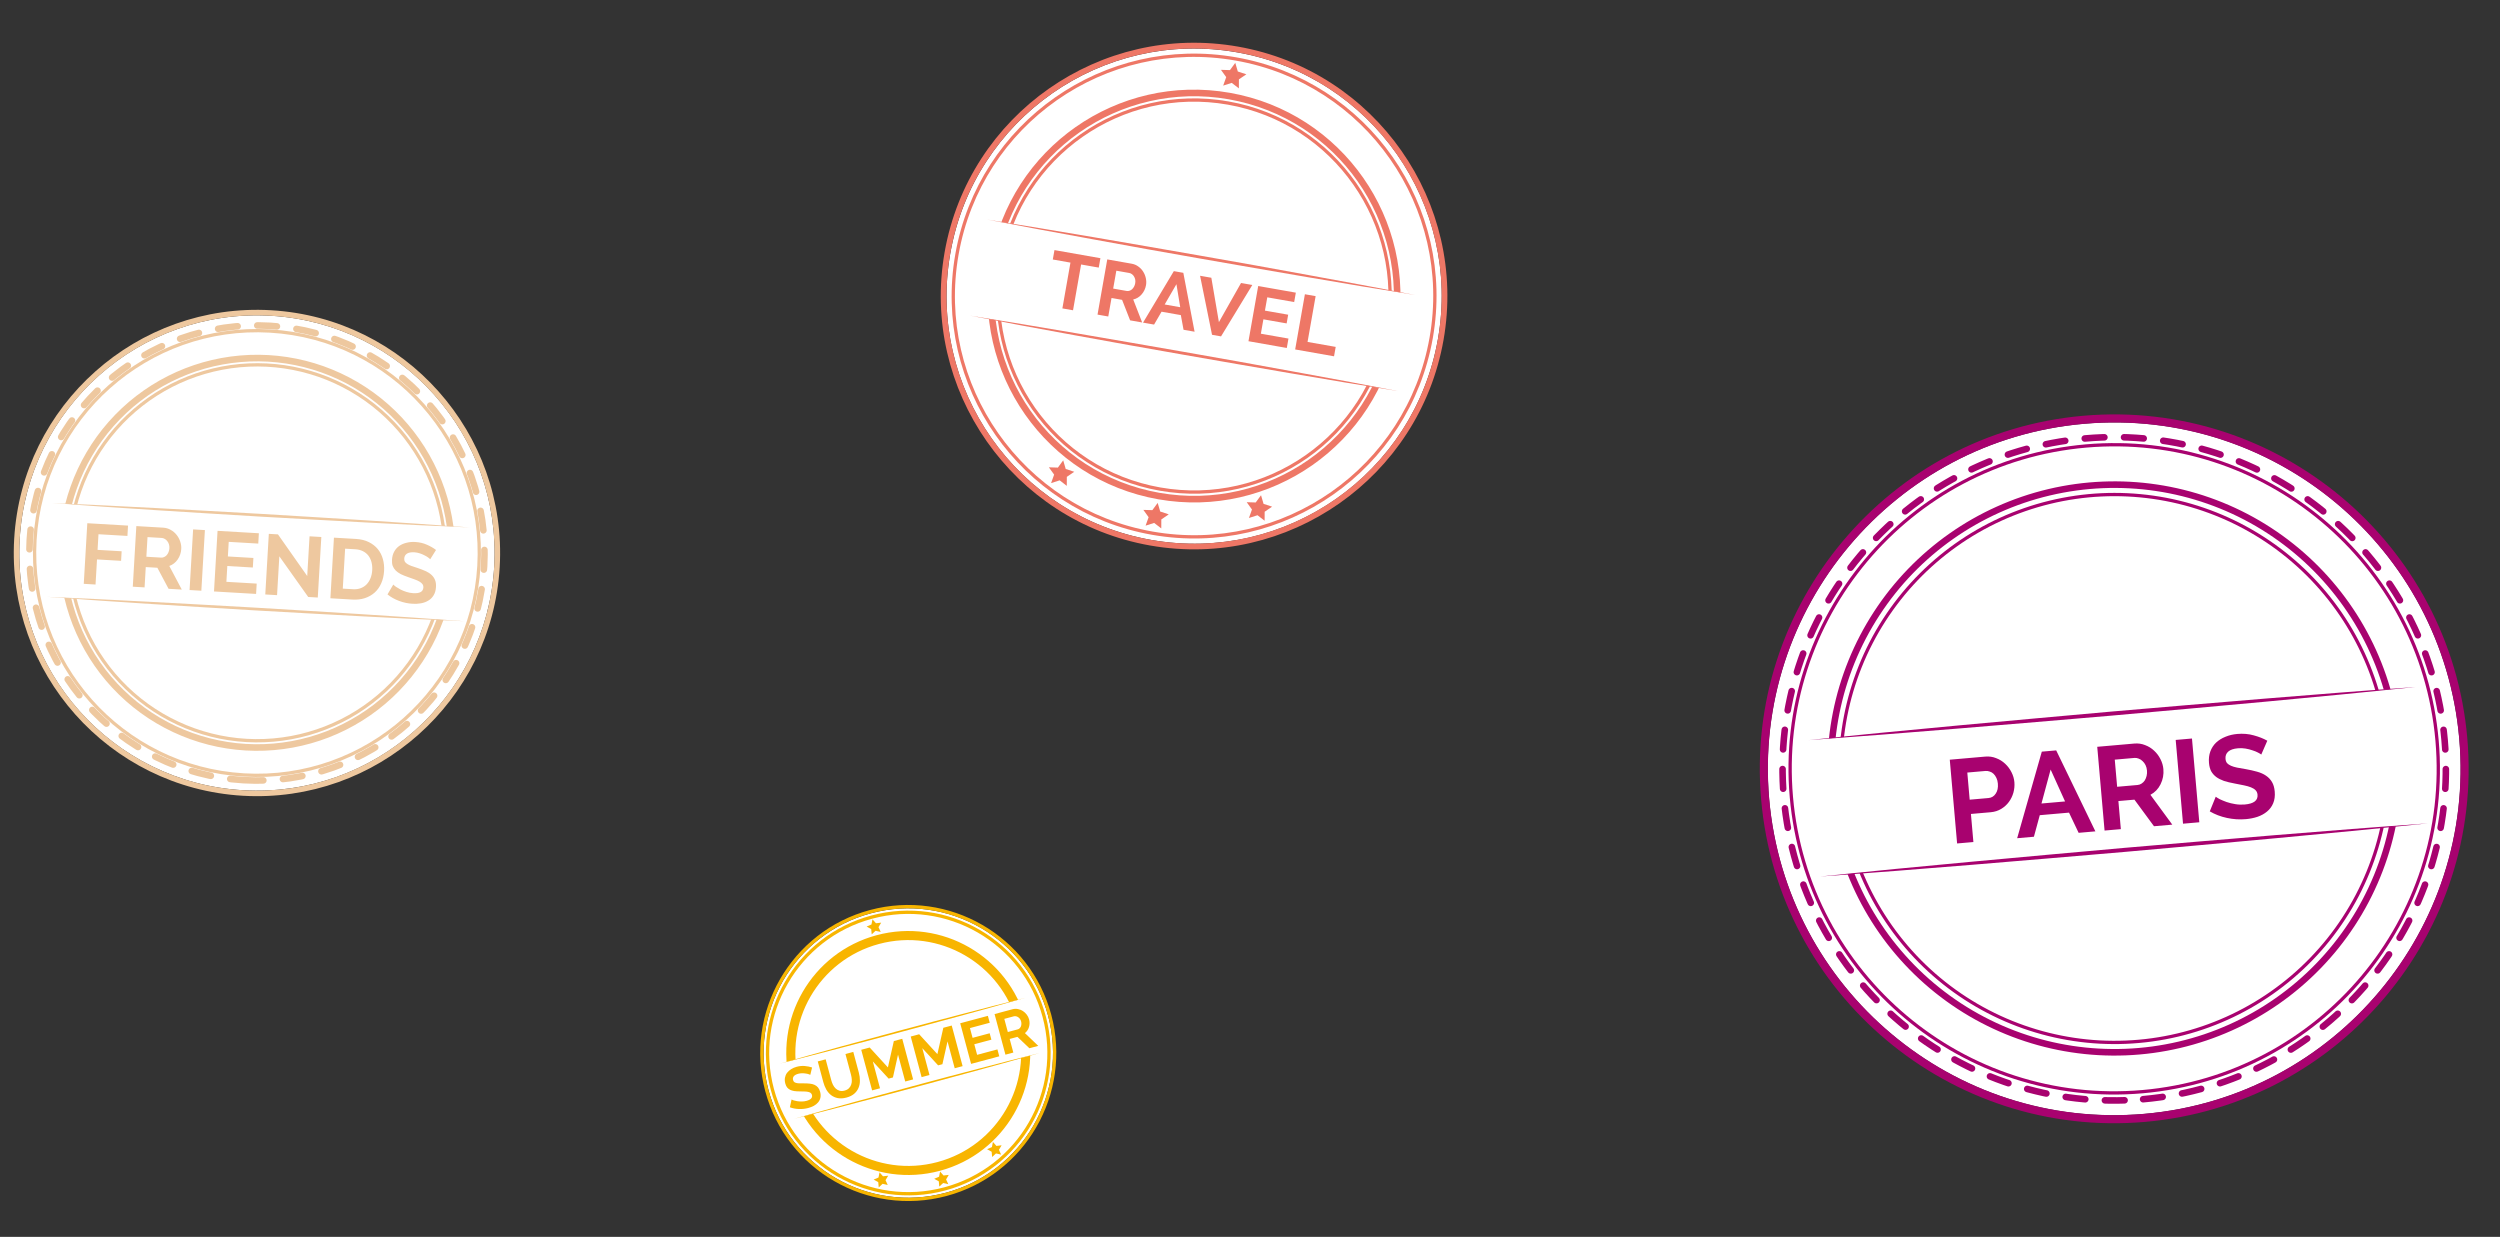<svg width="760" height="376" viewBox="0 0 760 376" fill="none" xmlns="http://www.w3.org/2000/svg">
<rect x="0" y="0" width="760" height="376" fill="#333333" stroke="none"/>
<g clip-path="url(#clip0)">
<path d="M651.899 338.618C709.832 333.55 752.687 282.477 747.618 224.544C742.55 166.612 691.477 123.757 633.544 128.825C575.612 133.894 532.757 184.966 537.825 242.899C542.894 300.832 593.966 343.687 651.899 338.618Z" fill="white"/>
<path d="M652.112 341.053C592.926 346.231 540.568 302.298 535.39 243.112C530.212 183.926 574.146 131.568 633.331 126.39C692.517 121.212 744.875 165.146 750.053 224.331C755.231 283.517 711.298 335.875 652.112 341.053ZM633.546 128.844C575.704 133.904 532.783 185.055 537.844 242.897C542.904 300.74 594.055 343.66 651.897 338.6C709.74 333.539 752.659 282.37 747.6 224.546C742.541 166.722 691.389 123.783 633.546 128.844Z" fill="#A8026F"/>
<path d="M651.509 334.159C706.979 329.306 748.012 280.405 743.159 224.934C738.306 169.464 689.405 128.431 633.935 133.284C578.464 138.137 537.431 187.039 542.284 242.509C547.137 297.979 596.039 339.012 651.509 334.159Z" stroke="#A8026F" stroke-width="2" stroke-linecap="round" stroke-linejoin="round" stroke-dasharray="5.98 5.98"/>
<path d="M728.777 226.193C730.683 248.268 724.025 270.23 710.18 287.53C696.336 304.83 676.367 316.14 654.411 319.119C632.455 322.098 610.195 316.516 592.242 303.53C574.289 290.544 562.019 271.15 557.975 249.365C553.931 227.58 558.423 205.074 570.519 186.51C582.616 167.946 601.39 154.747 622.952 149.648C644.515 144.548 667.213 147.939 686.343 159.117C705.474 170.296 719.571 188.405 725.714 209.694C727.268 215.081 728.293 220.607 728.777 226.193V226.193Z" stroke="#A8026F" stroke-width="2" stroke-miterlimit="10"/>
<path d="M725.778 226.455C727.615 247.732 721.209 268.901 707.882 285.589C694.556 302.276 675.329 313.207 654.173 316.122C633.017 319.037 611.55 313.713 594.207 301.251C576.865 288.789 564.972 270.141 560.987 249.16C557.002 228.179 561.229 206.47 572.795 188.517C584.361 170.564 602.381 157.741 623.133 152.696C643.884 147.651 665.78 150.771 684.297 161.411C702.814 172.05 716.535 189.397 722.627 209.865C724.237 215.274 725.292 220.833 725.778 226.455V226.455Z" stroke="#A8026F" stroke-miterlimit="10"/>
<path d="M651.308 331.866C705.512 327.123 745.608 279.339 740.866 225.135C736.123 170.932 688.339 130.836 634.135 135.578C579.932 140.32 539.836 188.105 544.578 242.308C549.32 296.512 597.105 336.608 651.308 331.866Z" stroke="#A8026F" stroke-miterlimit="10"/>
<path d="M734.477 208.835L549.719 224.999L553.347 266.459L738.104 250.295L734.477 208.835Z" fill="white"/>
<path d="M549.719 224.999C557.404 224.184 565.096 223.45 572.785 222.678L595.867 220.486C611.253 219.041 626.654 217.699 642.044 216.303C657.443 215.006 672.843 213.652 688.246 212.403L711.353 210.555C719.065 209.979 726.767 209.367 734.477 208.835C726.791 209.643 719.099 210.378 711.405 211.156L688.329 213.348C672.943 214.793 657.542 216.134 642.152 217.53C626.753 218.822 611.353 220.181 595.95 221.424L572.837 223.273C565.129 223.824 557.428 224.46 549.719 224.999Z" fill="#A8026F"/>
<path d="M553.347 266.459C561.032 265.651 568.724 264.916 576.412 264.138L599.495 261.952C614.881 260.501 630.282 259.166 645.672 257.764C661.071 256.466 676.471 255.113 691.874 253.864L714.98 252.015C722.693 251.446 730.395 250.827 738.104 250.295C730.419 251.11 722.727 251.844 715.033 252.616L691.956 254.808C676.57 256.253 661.169 257.595 645.779 258.991C630.38 260.288 614.98 261.642 599.578 262.89L576.465 264.74C568.758 265.309 561.056 265.927 553.347 266.459Z" fill="#A8026F"/>
<path d="M594.96 256.412L592.732 230.949L603.527 230.004C604.698 229.902 605.796 230.059 606.82 230.475C607.866 230.865 608.783 231.436 609.572 232.186C610.358 232.912 610.999 233.771 611.496 234.764C611.99 235.733 612.282 236.731 612.372 237.759C612.466 238.835 612.367 239.904 612.074 240.965C611.78 242.003 611.32 242.946 610.696 243.796C610.072 244.646 609.29 245.352 608.352 245.916C607.413 246.48 606.358 246.814 605.187 246.916L599.162 247.443L599.909 255.979L594.96 256.412ZM598.782 243.104L604.52 242.602C605.429 242.522 606.15 242.086 606.682 241.292C607.239 240.497 607.462 239.465 607.351 238.198C607.295 237.553 607.149 236.987 606.914 236.502C606.677 235.993 606.387 235.572 606.045 235.241C605.702 234.909 605.309 234.679 604.864 234.549C604.441 234.393 604.014 234.334 603.584 234.372L598.061 234.855L598.782 243.104ZM620.71 228.501L625.085 228.118L636.996 252.734L631.903 253.179L628.981 247.039L620.087 247.817L618.311 254.369L613.218 254.814L620.71 228.501ZM627.78 243.638L623.39 233.94L620.607 244.266L627.78 243.638ZM639.788 252.49L637.561 227.027L648.822 226.042C649.993 225.939 651.091 226.096 652.115 226.512C653.161 226.903 654.078 227.473 654.867 228.223C655.653 228.949 656.294 229.809 656.791 230.801C657.285 231.77 657.577 232.768 657.667 233.796C657.812 235.446 657.525 236.989 656.807 238.425C656.112 239.835 655.085 240.9 653.726 241.621L660.374 250.689L654.815 251.175L648.868 243.094L643.991 243.521L644.737 252.057L639.788 252.49ZM643.611 239.182L649.815 238.639C650.27 238.599 650.679 238.455 651.042 238.206C651.43 237.956 651.752 237.638 652.007 237.255C652.26 236.847 652.449 236.385 652.572 235.868C652.696 235.351 652.732 234.806 652.682 234.232C652.63 233.635 652.486 233.093 652.251 232.608C652.016 232.122 651.715 231.715 651.349 231.386C651.005 231.03 650.609 230.776 650.162 230.622C649.737 230.443 649.309 230.372 648.879 230.409L642.889 230.933L643.611 239.182ZM663.639 250.403L661.411 224.94L666.36 224.507L668.588 249.97L663.639 250.403ZM687.426 229.386C687.244 229.233 686.914 229.033 686.434 228.786C685.979 228.537 685.417 228.309 684.748 228.102C684.101 227.87 683.399 227.69 682.641 227.564C681.883 227.437 681.122 227.408 680.357 227.475C678.994 227.594 678 227.934 677.374 228.494C676.749 229.055 676.476 229.79 676.555 230.698C676.601 231.224 676.759 231.656 677.03 231.994C677.322 232.305 677.719 232.572 678.22 232.793C678.721 233.014 679.34 233.201 680.076 233.353C680.836 233.504 681.705 233.657 682.682 233.812C683.954 234.038 685.11 234.298 686.147 234.593C687.209 234.886 688.111 235.288 688.855 235.802C689.622 236.313 690.233 236.958 690.687 237.737C691.138 238.493 691.415 239.456 691.518 240.628C691.637 241.991 691.476 243.185 691.036 244.212C690.618 245.212 689.992 246.049 689.16 246.725C688.352 247.398 687.386 247.928 686.264 248.315C685.163 248.676 683.991 248.911 682.748 249.02C680.835 249.188 678.921 249.066 677.006 248.655C675.091 248.245 673.346 247.578 671.772 246.656L673.586 242.197C673.82 242.393 674.228 242.646 674.809 242.957C675.412 243.242 676.112 243.53 676.908 243.821C677.703 244.089 678.577 244.302 679.53 244.459C680.483 244.617 681.45 244.653 682.43 244.567C685.156 244.328 686.442 243.337 686.29 241.591C686.242 241.041 686.045 240.589 685.701 240.233C685.357 239.878 684.885 239.582 684.286 239.345C683.687 239.109 682.971 238.906 682.137 238.738C681.303 238.57 680.372 238.387 679.343 238.188C678.094 237.96 676.999 237.694 676.057 237.391C675.136 237.062 674.355 236.661 673.711 236.187C673.065 235.689 672.556 235.107 672.185 234.441C671.835 233.749 671.617 232.913 671.532 231.933C671.419 230.642 671.557 229.473 671.948 228.427C672.338 227.381 672.922 226.487 673.701 225.744C674.503 224.999 675.451 224.41 676.545 223.977C677.638 223.521 678.829 223.236 680.121 223.123C681.914 222.966 683.588 223.108 685.145 223.55C686.699 223.968 688.072 224.511 689.262 225.178L687.426 229.386Z" fill="#A8026F"/>
</g>
<g clip-path="url(#clip1)">
<path d="M349.95 164.136C390.88 171.353 429.911 144.023 437.128 103.093C444.345 62.163 417.015 23.133 376.086 15.916C335.156 8.699 296.125 36.028 288.908 76.958C281.691 117.888 309.021 156.919 349.95 164.136Z" fill="white"/>
<path d="M349.629 165.83C307.814 158.457 279.797 118.444 287.17 76.629C294.543 34.814 334.556 6.797 376.371 14.17C418.186 21.543 446.203 61.556 438.83 103.371C431.457 145.186 391.444 173.203 349.629 165.83ZM376.065 15.903C335.199 8.697 296.109 36.069 288.903 76.935C281.697 117.801 309.065 156.913 349.931 164.119C390.797 171.325 429.913 143.935 437.115 103.091C444.317 62.247 416.931 23.109 376.065 15.903Z" fill="#EE7766"/>
<path d="M352.28 150.799C385.858 156.719 417.878 134.299 423.799 100.721C429.719 67.142 407.299 35.122 373.721 29.202C340.143 23.281 308.122 45.702 302.202 79.28C296.281 112.858 318.702 144.878 352.28 150.799Z" stroke="#EE7766" stroke-width="2" stroke-miterlimit="10"/>
<path d="M352.653 148.68C385.061 154.394 415.965 132.755 421.68 100.347C427.394 67.939 405.755 37.035 373.347 31.321C340.939 25.606 310.035 47.246 304.32 79.653C298.606 112.061 320.245 142.965 352.653 148.68Z" stroke="#EE7766" stroke-miterlimit="10"/>
<path d="M350.29 162.082C390.1 169.102 428.063 142.52 435.082 102.71C442.102 62.901 415.52 24.938 375.71 17.918C335.9 10.899 297.938 37.48 290.918 77.29C283.899 117.1 310.48 155.063 350.29 162.082Z" stroke="#EE7766" stroke-miterlimit="10"/>
<path d="M351.935 152.882L352.705 155.507L355.301 156.367L353.041 157.907L353.029 160.639L350.862 158.966L348.258 159.798L349.18 157.227L347.584 155.006L350.317 155.086L351.935 152.882Z" fill="#EE7766"/>
<path d="M375.523 19.105L376.293 21.734L378.89 22.589L376.63 24.13L376.617 26.866L374.45 25.193L371.846 26.025L372.769 23.449L371.172 21.229L373.905 21.313L375.523 19.105Z" fill="#EE7766"/>
<path d="M383.354 150.545L384.119 153.173L386.716 154.029L384.456 155.57L384.443 158.306L382.281 156.629L379.676 157.466L380.599 154.89L379.003 152.669L381.736 152.753L383.354 150.545Z" fill="#EE7766"/>
<path d="M323.214 139.941L323.979 142.569L326.576 143.425L324.316 144.965L324.303 147.702L322.141 146.025L319.532 146.861L320.455 144.285L318.859 142.064L321.596 142.149L323.214 139.941Z" fill="#EE7766"/>
<path d="M430.18 89.693L300.025 66.743L294.874 95.953L425.029 118.903L430.18 89.693Z" fill="white"/>
<path d="M300.025 66.743C305.463 67.6 310.883 68.51 316.329 69.399L332.641 72.137C343.486 73.978 354.344 75.897 365.196 77.775C376.048 79.652 386.887 81.63 397.72 83.612L413.966 86.602C419.378 87.628 424.779 88.625 430.199 89.683C424.757 88.822 419.342 87.912 413.891 87.026L397.603 84.275C386.758 82.434 375.899 80.52 365.044 78.637C354.188 76.754 343.357 74.786 332.524 72.8L316.274 69.81C310.846 68.794 305.43 67.786 300.025 66.743Z" fill="#EE7766"/>
<path d="M294.875 95.949C300.312 96.809 305.732 97.72 311.178 98.609L327.471 101.357C338.316 103.193 349.174 105.117 360.026 106.994C370.878 108.872 381.717 110.85 392.55 112.832L408.796 115.817C414.208 116.848 419.608 117.844 425.03 118.899C419.587 118.042 414.172 117.132 408.721 116.246L392.433 113.495C381.588 111.654 370.729 109.74 359.874 107.857C349.018 105.974 338.191 104.007 327.369 102.036L311.119 99.046C305.695 98.004 300.278 97.004 294.875 95.949Z" fill="#EE7766"/>
<path d="M334.021 81.351L328.656 80.405L326.201 94.326L322.963 93.755L325.417 79.834L320.052 78.888L320.557 76.028L334.525 78.491L334.021 81.351ZM333.649 95.639L336.608 78.858L344.03 80.167C344.802 80.303 345.482 80.593 346.069 81.038C346.676 81.47 347.168 81.996 347.546 82.615C347.927 83.218 348.192 83.882 348.34 84.607C348.491 85.316 348.507 86.009 348.388 86.687C348.196 87.774 347.745 88.718 347.036 89.519C346.344 90.307 345.499 90.816 344.5 91.046L347.216 98.031L343.553 97.385L341.117 91.156L337.903 90.589L336.911 96.214L333.649 95.639ZM338.407 87.729L342.496 88.45C342.795 88.503 343.084 88.481 343.361 88.383C343.654 88.289 343.916 88.14 344.146 87.937C344.38 87.718 344.581 87.453 344.75 87.142C344.918 86.83 345.036 86.486 345.103 86.107C345.172 85.713 345.173 85.34 345.105 84.987C345.037 84.634 344.914 84.319 344.735 84.044C344.575 83.756 344.364 83.524 344.103 83.348C343.86 83.159 343.596 83.039 343.313 82.989L339.366 82.293L338.407 87.729ZM356.847 82.427L359.731 82.935L363.153 100.842L359.797 100.25L358.975 95.791L353.113 94.758L350.839 98.67L347.483 98.079L356.847 82.427ZM358.788 93.394L357.635 86.392L354.061 92.561L358.788 93.394ZM368.247 84.437L370.547 97.929L377.276 86.029L380.703 86.633L371.197 102.26L368.455 101.777L364.82 83.833L368.247 84.437ZM391.692 102.925L391.187 105.785L379.535 103.73L382.494 86.949L393.934 88.966L393.429 91.826L385.252 90.384L384.539 94.426L391.606 95.672L391.139 98.319L384.072 97.073L383.301 101.445L391.692 102.925ZM393.73 106.233L396.689 89.452L399.951 90.027L397.496 103.948L406.052 105.457L405.548 108.317L393.73 106.233Z" fill="#EE7766"/>
</g>
<g clip-path="url(#clip2)">
<path d="M287.512 362.603C310.973 356.317 324.896 332.201 318.61 308.74C312.323 285.279 288.208 271.356 264.747 277.642C241.285 283.928 227.362 308.044 233.649 331.505C239.935 354.967 264.051 368.89 287.512 362.603Z" fill="white"/>
<path d="M287.76 363.58C263.792 370.003 239.069 355.729 232.647 331.76C226.224 307.792 240.498 283.069 264.467 276.647C288.435 270.224 313.158 284.498 319.58 308.467C326.003 332.435 311.729 357.158 287.76 363.58ZM264.733 277.64C241.308 283.917 227.364 308.069 233.64 331.494C239.917 354.919 264.073 368.876 287.497 362.599C310.922 356.322 324.876 332.154 318.602 308.742C312.329 285.33 288.158 271.364 264.733 277.64Z" fill="#F8B500"/>
<path d="M285.452 354.964C304.699 349.807 316.121 330.023 310.964 310.775C305.807 291.528 286.023 280.106 266.775 285.263C247.528 290.421 236.106 310.204 241.263 329.452C246.42 348.699 266.204 360.121 285.452 354.964Z" stroke="#F8B500" stroke-width="2" stroke-miterlimit="10"/>
<path d="M285.126 353.749C303.703 348.772 314.727 329.677 309.749 311.101C304.772 292.524 285.677 281.5 267.101 286.478C248.524 291.455 237.5 310.55 242.478 329.126C247.455 347.703 266.55 358.727 285.126 353.749Z" stroke="#F8B500" stroke-miterlimit="10"/>
<path d="M287.185 361.432C310.004 355.317 323.546 331.862 317.432 309.042C311.317 286.223 287.862 272.681 265.042 278.795C242.223 284.91 228.681 308.365 234.795 331.185C240.91 354.004 264.365 367.546 287.185 361.432Z" stroke="#F8B500" stroke-miterlimit="10"/>
<path d="M285.784 356.153L286.84 357.353L288.427 357.167L287.611 358.541L288.279 359.991L286.718 359.64L285.544 360.724L285.398 359.134L284.004 358.352L285.471 357.719L285.784 356.153Z" fill="#F8B500"/>
<path d="M265.236 279.47L266.293 280.672L267.88 280.484L267.064 281.858L267.732 283.311L266.172 282.96L264.998 284.044L264.851 282.451L263.456 281.67L264.925 281.039L265.236 279.47Z" fill="#F8B500"/>
<path d="M301.848 347.155L302.902 348.358L304.489 348.17L303.673 349.544L304.341 350.997L302.782 350.642L301.609 351.729L301.462 350.136L300.068 349.354L301.536 348.724L301.848 347.155Z" fill="#F8B500"/>
<path d="M267.375 356.392L268.429 357.595L270.016 357.407L269.2 358.781L269.868 360.233L268.309 359.879L267.134 360.966L266.987 359.374L265.592 358.592L267.063 357.961L267.375 356.392Z" fill="#F8B500"/>
<path d="M311.62 303.358L237.014 323.349L241.5 340.092L316.106 320.102L311.62 303.358Z" fill="white"/>
<path d="M237.014 323.349C240.106 322.46 243.201 321.603 246.305 320.729L255.621 318.15C261.82 316.447 268.045 314.781 274.257 313.096C280.469 311.41 286.698 309.781 292.926 308.155L302.269 305.726C305.389 304.932 308.496 304.127 311.628 303.348C308.533 304.236 305.44 305.092 302.334 305.969L293.028 308.535C286.829 310.238 280.604 311.906 274.39 313.59C268.175 315.274 261.952 316.907 255.723 318.53L246.378 320.96C243.252 321.763 240.134 322.566 237.014 323.349Z" fill="#F8B500"/>
<path d="M241.499 340.09C244.592 339.203 247.688 338.347 250.792 337.472L260.1 334.904C266.298 333.198 272.524 331.535 278.735 329.849C284.947 328.163 291.177 326.534 297.404 324.908L306.746 322.477C309.867 321.686 312.974 320.88 316.106 320.099C313.011 320.99 309.918 321.845 306.812 322.723L297.506 325.288C291.307 326.992 285.083 328.66 278.868 330.343C272.653 332.027 266.432 333.66 260.214 335.289L250.868 337.718C247.738 338.506 244.622 339.315 241.499 340.09Z" fill="#F8B500"/>
<path d="M246.334 326.749C246.231 326.69 246.05 326.62 245.793 326.54C245.547 326.457 245.251 326.393 244.903 326.35C244.565 326.291 244.203 326.264 243.819 326.268C243.435 326.271 243.057 326.323 242.687 326.422C242.026 326.599 241.566 326.853 241.307 327.183C241.047 327.513 240.977 327.899 241.095 328.339C241.163 328.594 241.278 328.793 241.441 328.936C241.612 329.064 241.83 329.161 242.096 329.226C242.362 329.292 242.683 329.33 243.059 329.341C243.446 329.349 243.887 329.349 244.382 329.341C245.028 329.341 245.619 329.369 246.156 329.424C246.704 329.476 247.183 329.596 247.594 329.784C248.016 329.969 248.373 330.234 248.664 330.579C248.952 330.911 249.172 331.362 249.324 331.93C249.501 332.59 249.526 333.193 249.398 333.736C249.279 334.265 249.044 334.732 248.693 335.136C248.353 335.538 247.924 335.883 247.405 336.171C246.894 336.445 246.337 336.662 245.735 336.824C244.807 337.072 243.854 337.178 242.876 337.142C241.897 337.106 240.98 336.93 240.125 336.612L240.631 334.259C240.763 334.335 240.986 334.425 241.299 334.527C241.621 334.615 241.99 334.696 242.408 334.771C242.822 334.833 243.271 334.862 243.754 334.857C244.237 334.852 244.716 334.786 245.192 334.658C246.513 334.304 247.06 333.704 246.834 332.858C246.762 332.591 246.626 332.386 246.426 332.24C246.226 332.095 245.968 331.991 245.652 331.926C245.337 331.861 244.966 331.824 244.541 331.814C244.116 331.803 243.641 331.794 243.117 331.785C242.483 331.781 241.92 331.746 241.43 331.678C240.949 331.596 240.529 331.466 240.171 331.289C239.809 331.1 239.508 330.858 239.268 330.562C239.035 330.251 238.856 329.859 238.728 329.383C238.56 328.757 238.527 328.17 238.629 327.621C238.73 327.072 238.94 326.581 239.259 326.148C239.589 325.711 240.005 325.339 240.506 325.031C241.004 324.711 241.566 324.467 242.192 324.3C243.062 324.067 243.899 323.991 244.704 324.074C245.505 324.145 246.228 324.293 246.872 324.518L246.334 326.749ZM256.754 331.542C257.322 331.389 257.766 331.146 258.087 330.812C258.419 330.474 258.651 330.089 258.783 329.656C258.927 329.22 258.982 328.752 258.947 328.252C258.921 327.737 258.84 327.225 258.703 326.715L257.017 320.421L259.399 319.782L261.085 326.076C261.312 326.922 261.42 327.744 261.41 328.542C261.412 329.337 261.267 330.071 260.976 330.746C260.696 331.417 260.258 332.007 259.661 332.514C259.064 333.022 258.29 333.403 257.34 333.658C256.355 333.922 255.469 333.979 254.684 333.829C253.907 333.665 253.229 333.362 252.651 332.92C252.07 332.467 251.582 331.896 251.186 331.207C250.802 330.515 250.502 329.769 250.288 328.969L248.602 322.675L251.001 322.033L252.687 328.326C252.827 328.848 253.009 329.34 253.232 329.802C253.463 330.249 253.745 330.627 254.076 330.936C254.419 331.242 254.813 331.459 255.257 331.589C255.699 331.706 256.198 331.691 256.754 331.542ZM275.19 328.782L273 320.61L271.449 327.548L270.145 327.897L265.333 322.665L267.522 330.836L265.123 331.479L261.815 319.135L264.389 318.445L269.922 324.491L271.726 316.479L274.282 315.794L277.589 328.139L275.19 328.782ZM290.233 324.751L288.044 316.579L286.493 323.517L285.189 323.867L280.376 318.634L282.566 326.805L280.167 327.448L276.859 315.104L279.432 314.414L284.965 320.46L286.769 312.448L289.325 311.764L292.633 324.108L290.233 324.751ZM303.218 319.017L303.782 321.121L295.21 323.417L291.902 311.073L300.318 308.818L300.881 310.922L294.866 312.534L295.662 315.507L300.861 314.114L301.383 316.061L296.184 317.454L297.046 320.671L303.218 319.017ZM305.652 320.62L302.345 308.275L307.804 306.812C308.372 306.66 308.926 306.642 309.467 306.758C310.016 306.859 310.517 307.061 310.97 307.361C311.42 307.651 311.811 308.018 312.141 308.464C312.469 308.898 312.699 309.364 312.833 309.863C313.047 310.662 313.04 311.447 312.811 312.216C312.591 312.971 312.178 313.585 311.572 314.058L315.632 317.945L312.937 318.668L309.308 315.205L306.943 315.839L308.052 319.977L305.652 320.62ZM306.379 313.735L309.387 312.929C309.607 312.87 309.796 312.763 309.954 312.609C310.123 312.452 310.254 312.268 310.346 312.057C310.436 311.834 310.488 311.59 310.504 311.325C310.52 311.06 310.491 310.788 310.416 310.51C310.339 310.22 310.221 309.966 310.063 309.748C309.905 309.529 309.721 309.355 309.513 309.224C309.312 309.079 309.095 308.988 308.862 308.951C308.637 308.9 308.42 308.902 308.211 308.958L305.308 309.736L306.379 313.735Z" fill="#F8B500"/>
</g>
<g clip-path="url(#clip3)">
<path d="M73.895 240.234C113.728 242.563 147.906 212.16 150.234 172.327C152.563 132.495 122.16 98.317 82.328 95.988C42.495 93.66 8.317 124.063 5.988 163.895C3.66 203.727 34.063 237.906 73.895 240.234Z" fill="white"/>
<path d="M73.797 241.908C33.103 239.529 1.935 204.491 4.314 163.797C6.693 123.103 41.731 91.935 82.425 94.314C123.119 96.693 154.287 131.731 151.908 172.425C149.529 213.119 114.491 244.287 73.797 241.908ZM82.327 96.001C42.556 93.676 8.326 124.125 6.001 163.896C3.676 203.666 34.125 237.897 73.896 240.221C113.666 242.546 147.897 212.084 150.221 172.327C152.546 132.569 122.097 98.326 82.327 96.001Z" fill="#EEC89F"/>
<path d="M74.074 237.168C112.213 239.398 144.939 210.287 147.168 172.148C149.398 134.009 120.287 101.284 82.148 99.054C44.009 96.825 11.283 125.935 9.054 164.074C6.824 202.214 35.935 234.939 74.074 237.168Z" stroke="#EEC89F" stroke-width="2" stroke-linecap="round" stroke-linejoin="round" stroke-dasharray="5.98 5.98"/>
<path d="M137.279 171.57C136.375 186.746 129.668 200.992 118.547 211.357C107.426 221.722 92.744 227.412 77.542 227.247C62.341 227.083 47.785 221.077 36.891 210.474C25.997 199.87 19.599 185.483 19.023 170.291C18.447 155.1 23.738 140.269 33.798 128.871C43.858 117.474 57.918 110.383 73.063 109.069C88.209 107.754 103.279 112.317 115.153 121.81C127.027 131.304 134.793 145.001 136.843 160.065C137.361 163.877 137.507 167.73 137.279 171.57V171.57Z" stroke="#EEC89F" stroke-width="2" stroke-miterlimit="10"/>
<path d="M135.217 171.449C134.346 186.076 127.889 199.809 117.18 209.81C106.472 219.811 92.331 225.317 77.679 225.189C63.027 225.061 48.984 219.309 38.452 209.122C27.92 198.935 21.704 185.091 21.088 170.452C20.473 155.812 25.504 141.496 35.143 130.46C44.783 119.425 58.293 112.514 72.882 111.156C87.472 109.798 102.025 114.096 113.536 123.163C125.046 132.23 132.634 145.372 134.731 159.874C135.285 163.706 135.448 167.584 135.217 171.449V171.449Z" stroke="#EEC89F" stroke-miterlimit="10"/>
<path d="M74.166 235.591C111.435 237.77 143.413 209.324 145.591 172.056C147.77 134.788 119.324 102.81 82.056 100.631C44.788 98.452 12.81 126.898 10.631 164.166C8.453 201.435 36.898 233.412 74.166 235.591Z" stroke="#EEC89F" stroke-miterlimit="10"/>
<path d="M142.877 160.354L15.845 152.928L14.179 181.435L141.211 188.861L142.877 160.354Z" fill="white"/>
<path d="M15.845 152.928C21.143 153.14 26.438 153.408 31.734 153.65L47.622 154.46C58.211 155.011 68.799 155.634 79.386 156.219C89.969 156.872 100.558 157.487 111.138 158.173L127.008 159.219C132.301 159.596 137.591 159.948 142.877 160.354C137.58 160.138 132.285 159.87 126.984 159.632L111.1 158.822C100.512 158.271 89.923 157.648 79.337 157.063C68.754 156.406 58.165 155.796 47.584 155.105L31.71 154.059C26.423 153.665 21.132 153.33 15.845 152.928Z" fill="#EEC89F"/>
<path d="M14.179 181.435C19.476 181.651 24.771 181.918 30.068 182.156L45.956 182.971C56.544 183.518 67.133 184.145 77.719 184.726C88.302 185.378 98.891 185.993 109.472 186.679L125.342 187.726C130.634 188.107 135.924 188.454 141.211 188.861C135.913 188.648 130.618 188.381 125.318 188.139L109.434 187.329C98.845 186.778 88.257 186.154 77.67 185.569C67.088 184.917 56.498 184.302 45.918 183.616L30.044 182.569C24.755 182.188 19.465 181.841 14.179 181.435Z" fill="#EEC89F"/>
<path d="M25.463 177.486L26.541 159.058L38.922 159.782L38.738 162.923L29.939 162.408L29.661 167.158L36.981 167.586L36.811 170.493L29.491 170.065L29.044 177.696L25.463 177.486ZM40.367 178.358L41.445 159.93L49.596 160.407C50.443 160.457 51.211 160.684 51.9 161.089C52.606 161.478 53.202 161.981 53.686 162.6C54.172 163.201 54.54 163.883 54.791 164.644C55.042 165.388 55.147 166.132 55.103 166.876C55.033 168.07 54.666 169.142 54.003 170.093C53.358 171.028 52.512 171.681 51.466 172.054L55.265 179.231L51.242 178.995L47.84 172.597L44.31 172.391L43.949 178.568L40.367 178.358ZM44.494 169.25L48.984 169.513C49.313 169.532 49.62 169.472 49.907 169.333C50.21 169.194 50.473 169.001 50.696 168.754C50.919 168.489 51.103 168.178 51.245 167.822C51.387 167.466 51.471 167.08 51.495 166.665C51.52 166.232 51.474 165.83 51.357 165.459C51.24 165.087 51.068 164.765 50.841 164.491C50.632 164.201 50.376 163.977 50.073 163.821C49.788 163.648 49.489 163.552 49.178 163.534L44.843 163.28L44.494 169.25ZM57.628 179.369L58.707 160.94L62.289 161.15L61.21 179.579L57.628 179.369ZM78.035 177.412L77.851 180.553L65.055 179.804L66.134 161.375L78.696 162.111L78.512 165.251L69.532 164.725L69.272 169.164L77.033 169.618L76.862 172.525L69.102 172.071L68.821 176.873L78.035 177.412ZM84.917 169.116L84.225 180.926L80.644 180.716L81.722 162.288L84.499 162.45L93.395 175.108L94.102 163.038L97.683 163.248L96.606 181.65L93.699 181.48L84.917 169.116ZM100.44 181.875L101.518 163.446L108.215 163.838C109.72 163.927 111.021 164.246 112.118 164.796C113.231 165.347 114.145 166.061 114.857 166.936C115.57 167.811 116.084 168.822 116.399 169.969C116.715 171.099 116.835 172.295 116.762 173.558C116.68 174.96 116.389 176.219 115.889 177.336C115.408 178.436 114.746 179.37 113.902 180.137C113.06 180.886 112.063 181.453 110.912 181.837C109.779 182.205 108.521 182.348 107.136 182.267L100.44 181.875ZM113.154 173.347C113.205 172.465 113.132 171.644 112.933 170.886C112.734 170.128 112.417 169.467 111.981 168.903C111.546 168.339 110.99 167.89 110.315 167.555C109.658 167.222 108.896 167.03 108.031 166.979L104.916 166.797L104.205 178.944L107.32 179.126C108.203 179.178 108.99 179.068 109.683 178.796C110.394 178.525 110.99 178.134 111.471 177.624C111.971 177.098 112.363 176.47 112.649 175.74C112.935 175.01 113.103 174.212 113.154 173.347ZM130.795 170.004C130.68 169.876 130.465 169.699 130.149 169.472C129.849 169.246 129.472 169.024 129.015 168.806C128.578 168.572 128.095 168.37 127.566 168.201C127.038 168.031 126.497 167.93 125.943 167.897C124.957 167.84 124.211 167.978 123.705 168.313C123.199 168.648 122.927 169.145 122.889 169.802C122.867 170.183 122.934 170.508 123.092 170.778C123.268 171.031 123.524 171.263 123.859 171.474C124.194 171.684 124.616 171.883 125.126 172.069C125.654 172.256 126.258 172.456 126.94 172.67C127.826 172.965 128.624 173.272 129.334 173.591C130.062 173.912 130.665 174.294 131.142 174.739C131.637 175.184 132.006 175.71 132.248 176.314C132.492 176.901 132.589 177.619 132.539 178.467C132.481 179.453 132.241 180.29 131.819 180.977C131.415 181.648 130.88 182.181 130.215 182.576C129.567 182.972 128.821 183.25 127.978 183.409C127.154 183.551 126.292 183.597 125.392 183.544C124.008 183.463 122.653 183.175 121.328 182.681C120.002 182.187 118.825 181.527 117.797 180.703L119.561 177.707C119.708 177.872 119.973 178.096 120.355 178.379C120.756 178.645 121.226 178.925 121.765 179.216C122.304 179.491 122.906 179.735 123.571 179.947C124.236 180.16 124.923 180.287 125.632 180.328C127.605 180.444 128.628 179.87 128.702 178.607C128.726 178.209 128.633 177.865 128.424 177.575C128.215 177.285 127.909 177.024 127.506 176.792C127.103 176.56 126.612 176.34 126.034 176.133C125.456 175.925 124.81 175.696 124.095 175.446C123.227 175.152 122.472 174.848 121.831 174.532C121.208 174.201 120.691 173.832 120.281 173.426C119.871 173.003 119.569 172.533 119.373 172.018C119.196 171.487 119.128 170.867 119.17 170.157C119.224 169.223 119.446 168.403 119.835 167.696C120.223 166.99 120.735 166.412 121.369 165.963C122.02 165.515 122.759 165.193 123.587 164.999C124.415 164.787 125.297 164.708 126.231 164.763C127.529 164.839 128.711 165.116 129.776 165.595C130.843 166.057 131.767 166.589 132.548 167.19L130.795 170.004Z" fill="#EEC89F"/>
</g>
<defs>
<clipPath id="clip0">
<rect width="215.483" height="215.483" fill="white" transform="translate(526 135.781) rotate(-5)"/>
</clipPath>
<clipPath id="clip1">
<rect width="154" height="154" fill="white" transform="translate(300.541 0.799) rotate(10)"/>
</clipPath>
<clipPath id="clip2">
<rect width="90" height="90" fill="white" transform="translate(221 288.294) rotate(-15)"/>
</clipPath>
<clipPath id="clip3">
<rect width="147.846" height="147.846" fill="white" transform="translate(8.628 90) rotate(3.346)"/>
</clipPath>
</defs>
</svg>
